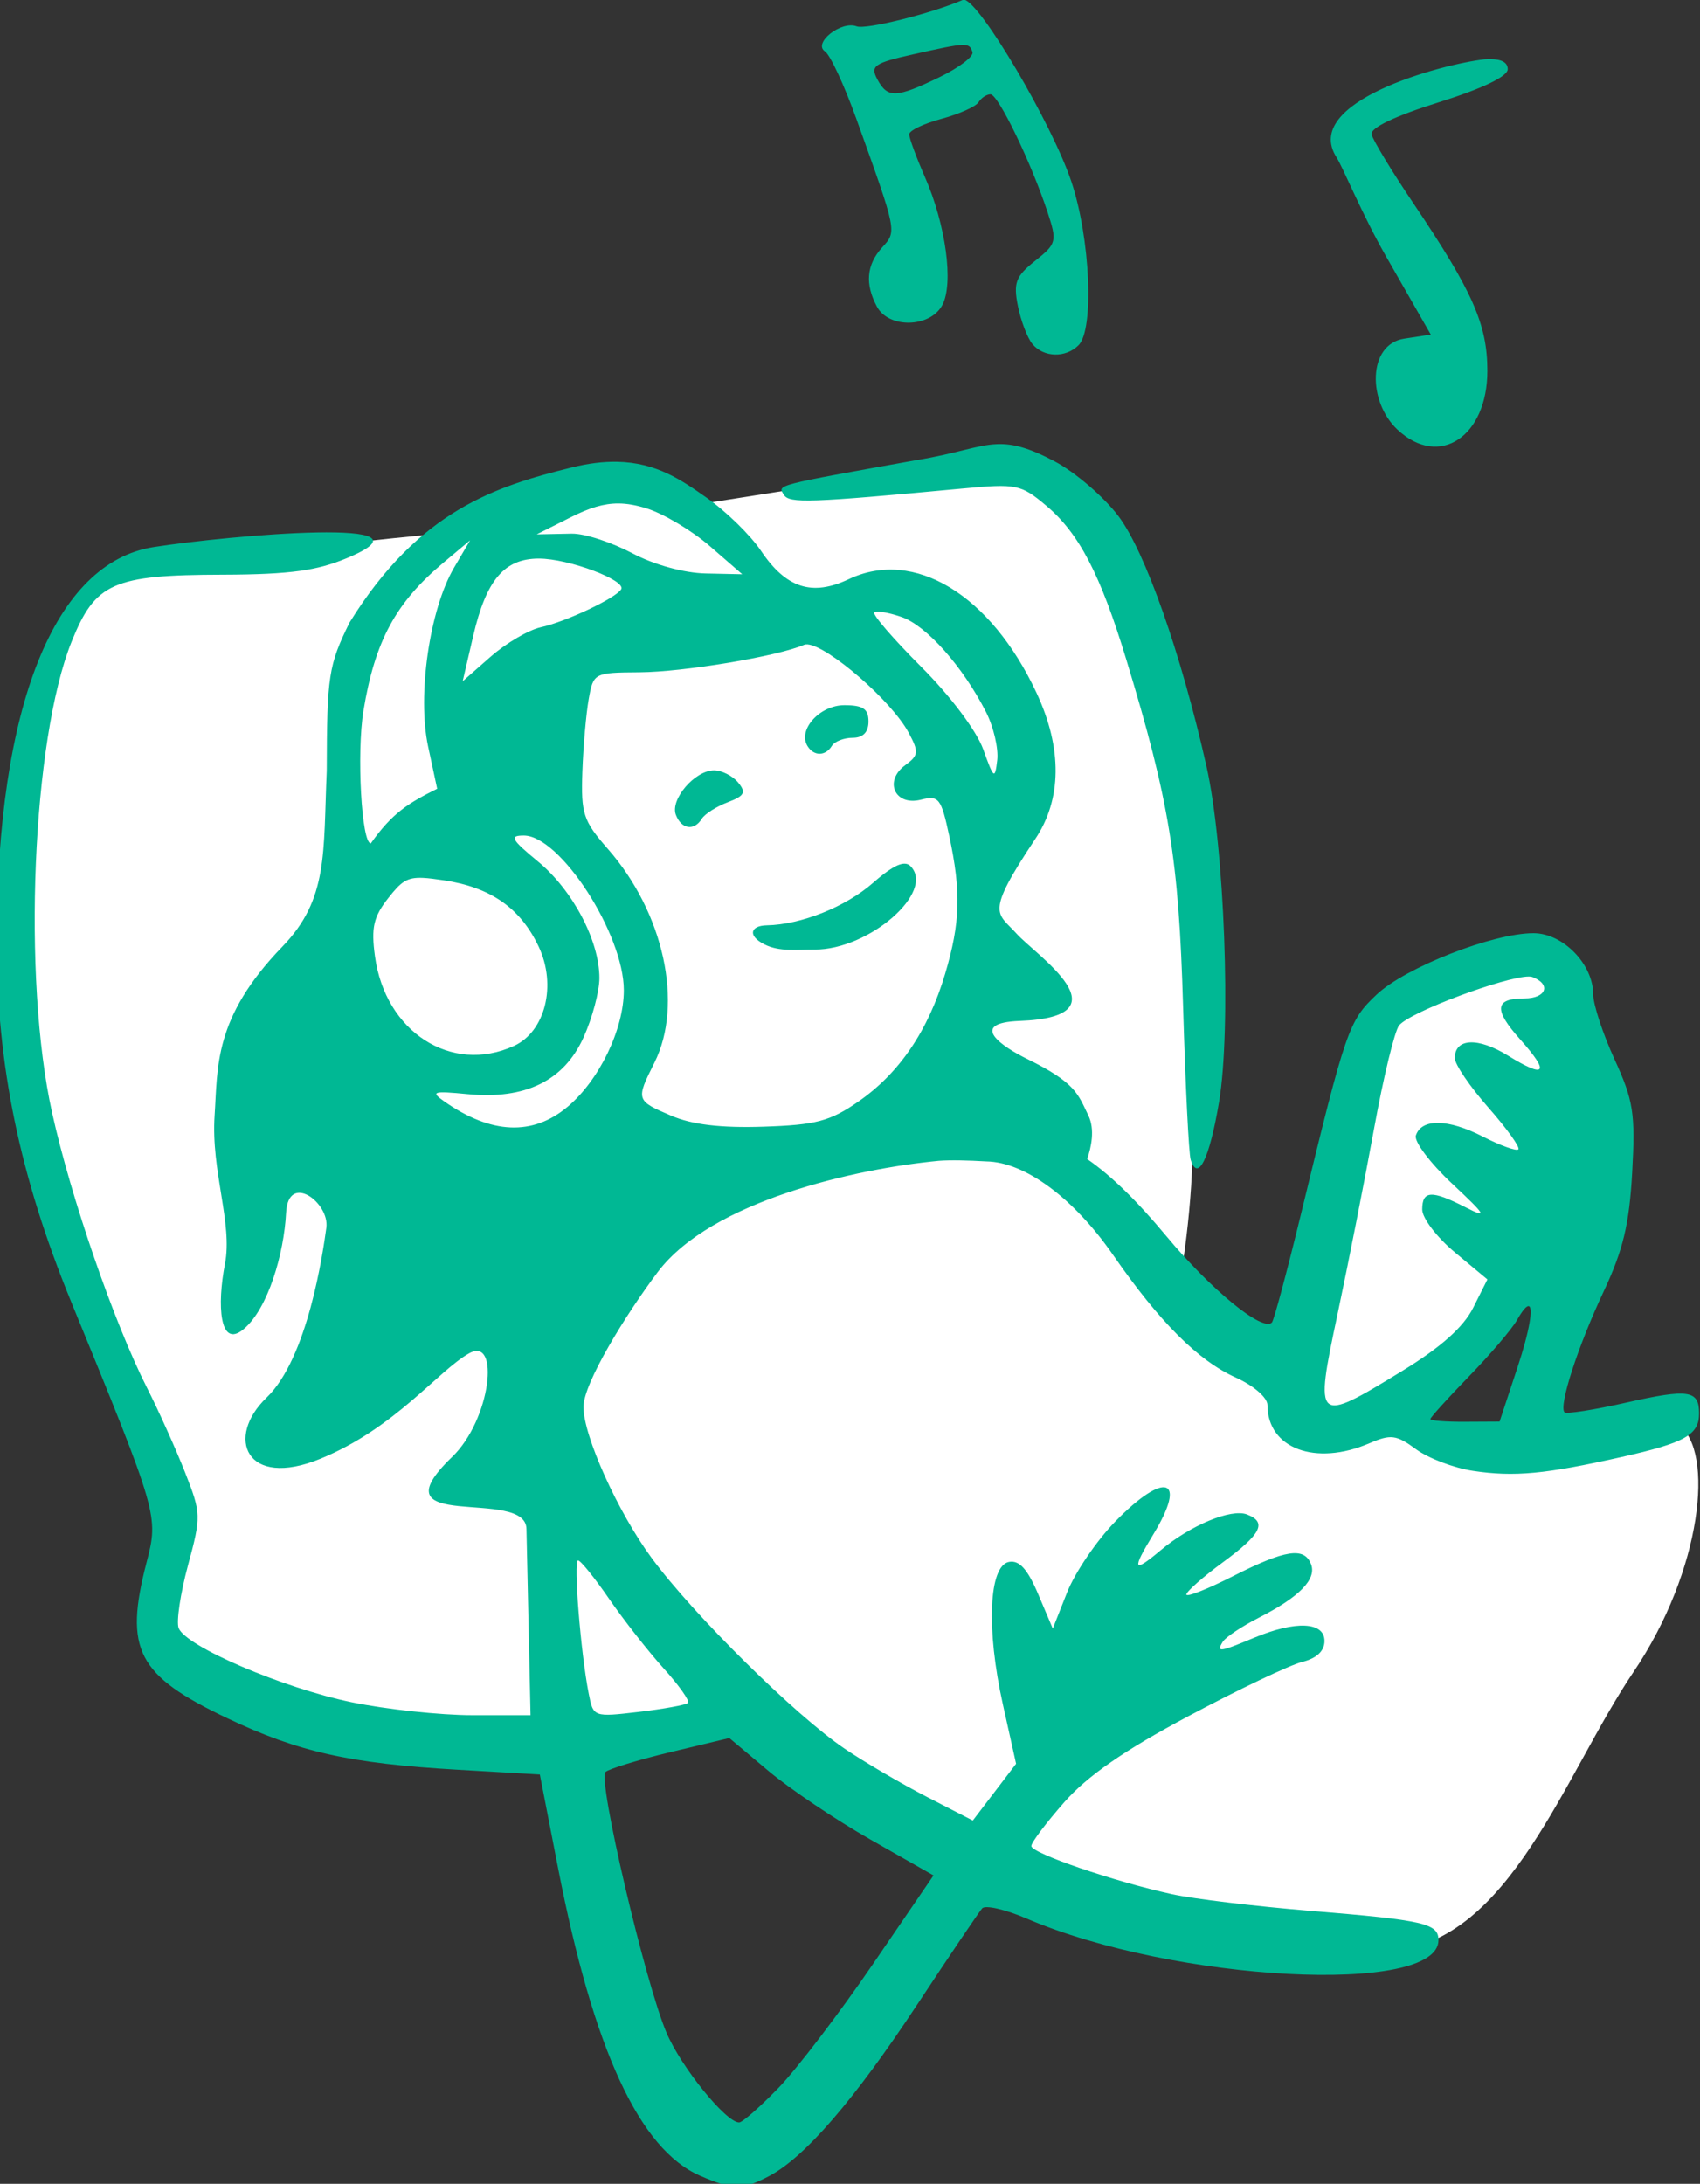 <?xml version="1.0" ?><svg height="217.222mm" viewBox="0 0 169.138 217.222" width="169.138mm" xmlns="http://www.w3.org/2000/svg">
    <rect x="0" y="0" width="169.138" height="217.222" fill="#333333" stroke="none"/>
    <path d="m -57.364,11.193 -14.531,2.287 c -3.556,-1.214 -7.556,-0.962 -10.29,1.161 -2.477,0.171 -7.996,0.904 -10.544,0.966 -3.4,0.083 -5.077,1.371 -6.246,3.766 -1.169,2.395 -3.144,11.892 -1.452,19.686 1.692,7.794 7.283,14.938 6.329,19.34 -0.954,4.402 -0.892,4.804 7.522,7.282 8.414,2.478 16.706,0.065 16.706,0.065 7.692,7.942 23.489,10.776 28.627,10.388 5.138,-0.388 7.507,-7.67 10.491,-12.086 2.984,-4.416 3.523,-9.608 1.969,-10.715 -1.554,-1.108 -3.406,0.119 -6.751,0.841 -3.345,0.723 -6.094,-1.007 -6.094,-1.007 0,0 4.642,-3.267 5.657,-6.226 1.015,-2.959 2.388,-12.907 1.788,-13.82 -0.6,-0.914 -6.814,1.288 -7.722,2.575 -0.908,1.287 -3.6,15.145 -3.6,15.145 l -5.061,-3.004 c 0,0 0.584,-2.782 0.681,-6.077 0.097,-3.294 0.642,-15.492 -0.897,-21.583 -1.538,-6.091 -6.584,-8.982 -6.584,-8.982 z" fill="#FFFFFF" transform="translate(85.395,-19.029) matrix(2.293,0,0,2.293,147.631,38.492)"/>
    <path d="m -225.604,-32.068 c -0.084,-0.013 -0.158,-0.006 -0.223,0.021 -5.222,2.251 -15.898,4.906 -17.402,4.328 -2.521,-0.967 -7.216,2.75 -5.184,4.104 0.848,0.565 3.158,5.526 5.133,11.025 6.72,18.714 6.655,18.388 4.211,21.088 -2.546,2.813 -2.82,5.964 -0.84,9.664 1.937,3.619 8.719,3.466 10.703,-0.24 1.895,-3.541 0.588,-13.148 -2.859,-21.018 -1.406,-3.21 -2.557,-6.335 -2.557,-6.947 0,-0.612 2.375,-1.752 5.277,-2.533 2.902,-0.782 5.637,-2.005 6.078,-2.719 0.441,-0.713 1.323,-1.297 1.959,-1.297 1.255,0 6.644,11.125 9.328,19.26 1.595,4.834 1.506,5.187 -2.031,8.008 -3.17,2.527 -3.573,3.586 -2.814,7.381 0.487,2.436 1.556,5.238 2.375,6.225 1.846,2.225 5.44,2.316 7.562,0.193 2.575,-2.575 1.914,-17.548 -1.182,-26.775 -3.225,-9.611 -14.931,-29.352 -17.535,-29.768 z m -0.395,7.395 c 1.249,-0.046 1.468,0.356 1.738,1.166 0.236,0.707 -2.188,2.551 -5.387,4.1 -7.125,3.449 -8.516,3.496 -10.201,0.348 -1.174,-2.193 -0.515,-2.647 5.932,-4.09 4.389,-0.982 6.669,-1.477 7.918,-1.523 z m 86.467,2.318 c -0.275,-4.6e-4 -0.57,0.009 -0.883,0.031 -7.136,0.816 -30.021,6.968 -24.252,16.029 1.106,1.737 4.182,9.348 8.18,16.334 l 7.268,12.703 -4.367,0.668 c -5.996,0.941 -5.988,10.308 -1.09,14.889 6.877,6.43 14.721,1.09 14.721,-9.611 0,-7.598 -2.399,-13.027 -12.15,-27.494 -3.54,-5.251 -6.603,-10.305 -6.809,-11.23 -0.234,-1.056 3.846,-3.007 10.959,-5.236 7.196,-2.256 11.334,-4.24 11.334,-5.436 0,-1.088 -0.986,-1.643 -2.91,-1.646 z m -80.691,63.029 c -3.334,0.124 -6.604,1.547 -13.158,2.605 -23.434,4.208 -22.786,4.039 -21.771,5.68 0.892,1.443 4.113,1.33 29.229,-1.014 8.884,-0.829 9.59,-0.686 13.727,2.795 5.387,4.533 8.872,11.226 13.123,25.205 7.037,23.14 8.593,32.647 9.297,56.795 0.374,12.833 0.933,24.123 1.242,25.086 1.185,3.692 3.073,-0.139 4.637,-9.412 2.021,-11.982 0.906,-41.871 -2.051,-55.006 -4.152,-18.443 -10.041,-35.174 -14.418,-40.953 -2.38,-3.143 -7.054,-7.163 -10.385,-8.934 -4.246,-2.257 -6.877,-2.944 -9.471,-2.848 z m -62.256,2.889 c -2.171,-0.038 -4.608,0.234 -7.396,0.926 -12.356,3.064 -24.998,6.976 -36.385,25.396 -3.434,6.991 -3.698,8.704 -3.729,24.273 -0.593,13.5 0.283,20.977 -7.268,28.773 -11.294,11.662 -10.565,19.662 -11.094,27.643 -0.607,9.168 2.992,17.633 1.691,24.305 -1.301,6.672 -0.91,14.008 3.078,10.652 3.988,-3.355 6.589,-12.329 6.936,-19.039 0.347,-6.711 7.153,-1.639 6.59,2.457 -0.564,4.097 -3.034,21.342 -9.797,27.818 -6.763,6.476 -3.425,15.019 8.844,9.986 12.268,-5.033 19.205,-14.357 24.32,-17.244 5.115,-2.887 3.596,10.832 -2.779,16.961 -13.211,12.702 12.166,4.809 12.178,11.817 l 0.667,30.452 h -9.523 c -5.238,2.3e-4 -14.135,-0.954 -19.771,-2.119 -11.274,-2.332 -27.173,-9.146 -28.322,-12.141 -0.403,-1.049 0.281,-5.657 1.521,-10.238 2.185,-8.074 2.171,-8.544 -0.482,-15.275 -1.506,-3.82 -4.306,-10.043 -6.225,-13.828 -5.407,-10.67 -12.457,-31.106 -15.545,-45.064 -4.871,-22.016 -3.251,-61.005 3.201,-77.059 3.881,-9.657 6.765,-10.933 24.748,-10.971 11.331,-0.023 15.53,-0.753 20.064,-2.602 17.186,-7.008 -19.072,-3.849 -31.389,-1.918 -16.157,2.533 -25.674,25.818 -25.682,64.549 -0.004,20.224 3.754,38.404 12.199,59.016 14.27,34.827 14.319,34.995 12.334,42.648 -3.709,14.3 -1.521,18.504 13.297,25.535 11.588,5.499 20.002,7.375 37.67,8.398 l 13.428,0.777 2.992,15.355 c 5.786,29.689 13.321,46.006 23.236,50.318 5.432,2.363 6.918,2.37 11.314,0.059 5.844,-3.073 13.959,-12.469 24.275,-28.107 5.321,-8.067 10.097,-15.137 10.613,-15.713 0.516,-0.576 3.786,0.174 7.268,1.666 24.179,10.364 67.443,12.635 67.443,3.539 0,-2.737 -2.341,-3.274 -20.955,-4.795 -8.951,-0.731 -19.146,-1.956 -22.658,-2.723 -9.512,-2.075 -23.053,-6.712 -23.053,-7.895 0,-0.57 2.429,-3.797 5.398,-7.17 3.803,-4.32 9.814,-8.484 20.334,-14.088 8.214,-4.375 16.585,-8.366 18.602,-8.867 2.387,-0.593 3.666,-1.79 3.666,-3.432 0,-3.151 -4.734,-3.367 -11.539,-0.523 -5.659,2.364 -6.22,2.436 -5.115,0.648 0.46,-0.744 3.132,-2.525 5.939,-3.957 6.615,-3.374 9.454,-6.286 8.516,-8.73 -1.103,-2.874 -4.204,-2.399 -12.801,1.961 -4.217,2.139 -7.645,3.482 -7.615,2.984 0.029,-0.498 2.729,-2.875 6,-5.281 6.278,-4.618 7.244,-6.544 3.924,-7.818 -2.602,-0.998 -9.27,1.773 -14.152,5.881 -4.516,3.8 -4.76,3.246 -1.162,-2.654 5.622,-9.221 1.886,-10.43 -6.287,-2.033 -3.034,3.117 -6.567,8.327 -7.854,11.578 l -2.34,5.912 -2.41,-5.678 c -1.728,-4.068 -3.078,-5.553 -4.758,-5.234 -3.306,0.628 -3.754,10.962 -1.01,23.297 l 2.168,9.744 -3.543,4.646 -3.543,4.646 -7.543,-3.883 c -4.148,-2.136 -10.198,-5.68 -13.443,-7.877 -8.105,-5.485 -24.704,-21.877 -31.578,-31.186 -5.535,-7.494 -11.188,-20.001 -11.188,-24.754 0,-3.89 6.942,-15.151 12.152,-22.068 8.816,-11.705 32.514,-16.937 46.037,-18.227 1.97,-0.147 4.782,-0.073 7.773,0.1 6.313,0.097 14.275,5.958 20.76,15.316 7.606,10.978 13.914,17.281 20.074,20.059 2.953,1.331 5.203,3.284 5.203,4.514 0,7.09 7.857,10.039 16.668,6.256 3.532,-1.516 4.427,-1.403 7.654,0.969 2.01,1.477 6.211,3.072 9.334,3.541 6.747,1.014 11.823,0.539 24.344,-2.273 10.414,-2.339 12.668,-3.609 12.668,-7.148 0,-3.802 -1.723,-4.056 -11.926,-1.752 -5.243,1.184 -9.79,1.898 -10.102,1.586 -0.995,-0.994 2.179,-10.799 6.393,-19.75 3.193,-6.783 4.211,-11.028 4.684,-19.531 0.535,-9.633 0.209,-11.728 -2.889,-18.494 -1.921,-4.197 -3.494,-8.977 -3.494,-10.623 0,-4.951 -4.931,-10.016 -9.764,-10.031 -6.617,-0.021 -20.97,5.593 -25.703,10.055 -4.567,4.305 -5.019,5.613 -12.365,35.855 -2.302,9.477 -4.454,17.499 -4.781,17.826 -1.542,1.542 -9.969,-5.36 -17.289,-14.16 -4.809,-5.781 -9.009,-9.873 -12.953,-12.607 0.649,-1.878 1.31,-4.825 0.193,-7.127 -1.688,-3.478 -2.041,-5.35 -10.02,-9.254 -4.084,-1.998 -9.838,-5.896 -1.207,-6.225 17.917,-0.682 2.55,-10.842 -0.537,-14.295 -3.132,-3.503 -5.262,-2.979 3.008,-15.393 4.43,-6.528 4.528,-14.898 0.279,-23.996 -7.528,-16.12 -20.051,-23.707 -30.748,-18.631 -6.01,2.852 -10.274,1.472 -14.387,-4.654 -1.705,-2.539 -5.697,-6.439 -8.871,-8.666 -4.075,-2.859 -8.199,-5.779 -14.713,-5.895 z m 0.238,6.824 c 1.436,0.006 2.896,0.274 4.553,0.783 2.786,0.856 7.467,3.637 10.4,6.18 l 5.332,4.625 -6,-0.129 c -3.526,-0.076 -8.453,-1.429 -11.949,-3.283 -3.272,-1.735 -7.772,-3.282 -10,-3.236 l -5.707,0.115 5.602,-2.814 c 3.053,-1.534 5.376,-2.251 7.77,-2.24 z m -24.281,6.033 -2.633,4.494 c -4.002,6.829 -6.036,20.876 -4.236,29.266 l 1.482,6.906 c -4.8,2.389 -7.379,4.008 -10.859,8.934 -1.522,0.104 -2.353,-14.784 -1.211,-21.711 1.88,-11.406 5.268,-17.68 13.074,-24.217 z m 11.277,2.988 c 4.848,0 14.386,3.574 13.453,5.041 -0.937,1.474 -9.062,5.307 -13.139,6.199 -2.003,0.438 -5.703,2.608 -8.223,4.82 l -4.58,4.021 1.725,-7.422 c 2.135,-9.183 5.091,-12.66 10.764,-12.66 z m 55.451,8.695 c 0.808,-0.012 2.341,0.316 3.939,0.873 4.072,1.42 9.985,8.069 13.797,15.52 1.244,2.432 2.077,5.993 1.85,7.912 -0.381,3.213 -0.561,3.073 -2.285,-1.752 -1.084,-3.034 -5.361,-8.728 -10.16,-13.527 -4.559,-4.559 -8.015,-8.562 -7.682,-8.896 0.084,-0.083 0.272,-0.125 0.541,-0.129 z m -11.477,5.354 c 3.311,0.231 13.738,9.178 16.576,14.48 1.679,3.138 1.618,3.687 -0.578,5.293 -3.556,2.6 -1.695,6.721 2.553,5.654 2.955,-0.742 3.326,-0.271 4.654,5.924 1.965,9.163 1.816,14.191 -0.666,22.551 -2.766,9.312 -7.499,16.285 -14.215,20.939 -4.644,3.219 -6.939,3.824 -15.562,4.107 -6.961,0.229 -11.672,-0.335 -15.113,-1.809 -5.738,-2.458 -5.774,-2.571 -2.725,-8.652 4.818,-9.608 1.558,-24.561 -7.641,-35.037 -3.998,-4.553 -4.39,-5.747 -4.148,-12.598 0.147,-4.163 0.614,-9.519 1.039,-11.902 0.762,-4.278 0.867,-4.334 8.289,-4.383 7.233,-0.047 22.57,-2.602 26.973,-4.494 0.153,-0.066 0.344,-0.09 0.564,-0.074 z m 6.029,9.951 c -4.036,0 -7.672,4.036 -6.029,6.693 1.041,1.685 2.933,1.671 3.982,-0.027 0.453,-0.733 1.989,-1.332 3.412,-1.332 1.699,-1e-6 2.588,-0.917 2.588,-2.668 0,-2.067 -0.889,-2.666 -3.953,-2.666 z m -21.338,10.666 c -3.13,0 -7.214,4.762 -6.246,7.283 0.91,2.372 2.988,2.682 4.254,0.635 0.481,-0.779 2.383,-1.989 4.225,-2.689 2.771,-1.054 3.065,-1.613 1.707,-3.25 -0.903,-1.088 -2.676,-1.979 -3.939,-1.979 z m -31.15,10.668 c 5.951,0 16.383,16.13 16.383,25.332 0,6.373 -4.017,14.704 -9.188,19.055 -5.722,4.815 -12.523,4.529 -20.207,-0.854 -2.299,-1.611 -1.874,-1.745 3.805,-1.199 9.47,0.91 15.764,-2.167 18.994,-9.285 1.427,-3.144 2.596,-7.517 2.596,-9.717 0,-6.115 -4.366,-14.388 -10.074,-19.094 -4.363,-3.597 -4.712,-4.238 -2.309,-4.238 z m 62.406,4.611 c -1.084,-0.044 -2.736,0.96 -5.193,3.117 -4.506,3.956 -11.787,6.867 -17.439,6.973 -2.631,0.049 -3.212,1.689 -0.352,3.127 2.468,1.24 5.282,0.822 8.203,0.838 8.936,0.049 19.844,-9.505 15.684,-13.666 -0.244,-0.244 -0.541,-0.374 -0.902,-0.389 z m -78.879,2.326 c 0.902,0.043 2.004,0.189 3.414,0.4 7.651,1.147 12.506,4.541 15.488,10.826 2.995,6.312 1.103,13.938 -4.039,16.281 -10.257,4.674 -21.072,-2.298 -22.756,-14.67 -0.642,-4.717 -0.238,-6.472 2.203,-9.566 2.068,-2.621 2.982,-3.402 5.689,-3.271 z m 181.021,16.145 c 0.253,4e-5 0.453,0.024 0.594,0.078 3.127,1.2 2.279,3.506 -1.289,3.506 -4.893,0 -5.085,1.806 -0.713,6.703 4.929,5.521 4.205,6.485 -1.996,2.652 -4.908,-3.033 -8.703,-2.853 -8.703,0.414 0,1.02 2.474,4.665 5.498,8.1 3.024,3.435 5.232,6.512 4.908,6.836 -0.324,0.324 -2.947,-0.621 -5.83,-2.098 -5.681,-2.91 -10.026,-2.978 -10.951,-0.17 -0.321,0.974 2.331,4.505 5.895,7.846 5.659,5.305 5.94,5.798 2.213,3.895 -5.542,-2.83 -7.066,-2.747 -7.066,0.379 0,1.406 2.401,4.556 5.336,7 l 5.336,4.443 -2.336,4.652 c -1.591,3.169 -5.296,6.462 -11.619,10.332 v 0.002 c -14.221,8.702 -14.377,8.564 -10.58,-9.32 1.751,-8.25 4.439,-21.899 5.975,-30.332 1.535,-8.433 3.381,-16.049 4.104,-16.922 1.859,-2.248 17.435,-7.997 21.227,-7.996 z m -0.014,53.957 c 0.78,0.115 0.181,3.952 -1.814,9.986 v 0.002 l -2.945,8.91 -5.668,0.029 c -3.117,0.018 -5.666,-0.181 -5.666,-0.443 0,-0.262 2.851,-3.412 6.334,-7 3.483,-3.588 7.011,-7.725 7.842,-9.191 0.922,-1.628 1.563,-2.345 1.918,-2.293 z m -155.646,41.627 c 0.417,0 2.703,2.827 5.08,6.281 2.377,3.455 6.388,8.571 8.916,11.369 2.528,2.798 4.332,5.352 4.008,5.676 -0.324,0.324 -3.944,0.983 -8.045,1.465 -7.41,0.871 -7.458,0.853 -8.207,-2.957 -1.326,-6.748 -2.536,-21.834 -1.752,-21.834 z m 24.768,29.074 6.393,5.373 c 3.516,2.955 11.039,8.015 16.717,11.244 l 10.324,5.871 -9.947,14.553 c -5.471,8.003 -12.413,17.102 -15.43,20.219 -3.016,3.117 -5.92,5.666 -6.451,5.666 -2.156,0 -9.485,-9.049 -11.883,-14.67 -3.511,-8.233 -11.306,-41.522 -9.998,-42.701 0.583,-0.526 5.384,-1.989 10.668,-3.254 z" fill="#00B894" transform="translate(85.395,-19.029) matrix(2.293,0,0,2.293,147.631,38.492) scale(0.265)"/>
</svg>